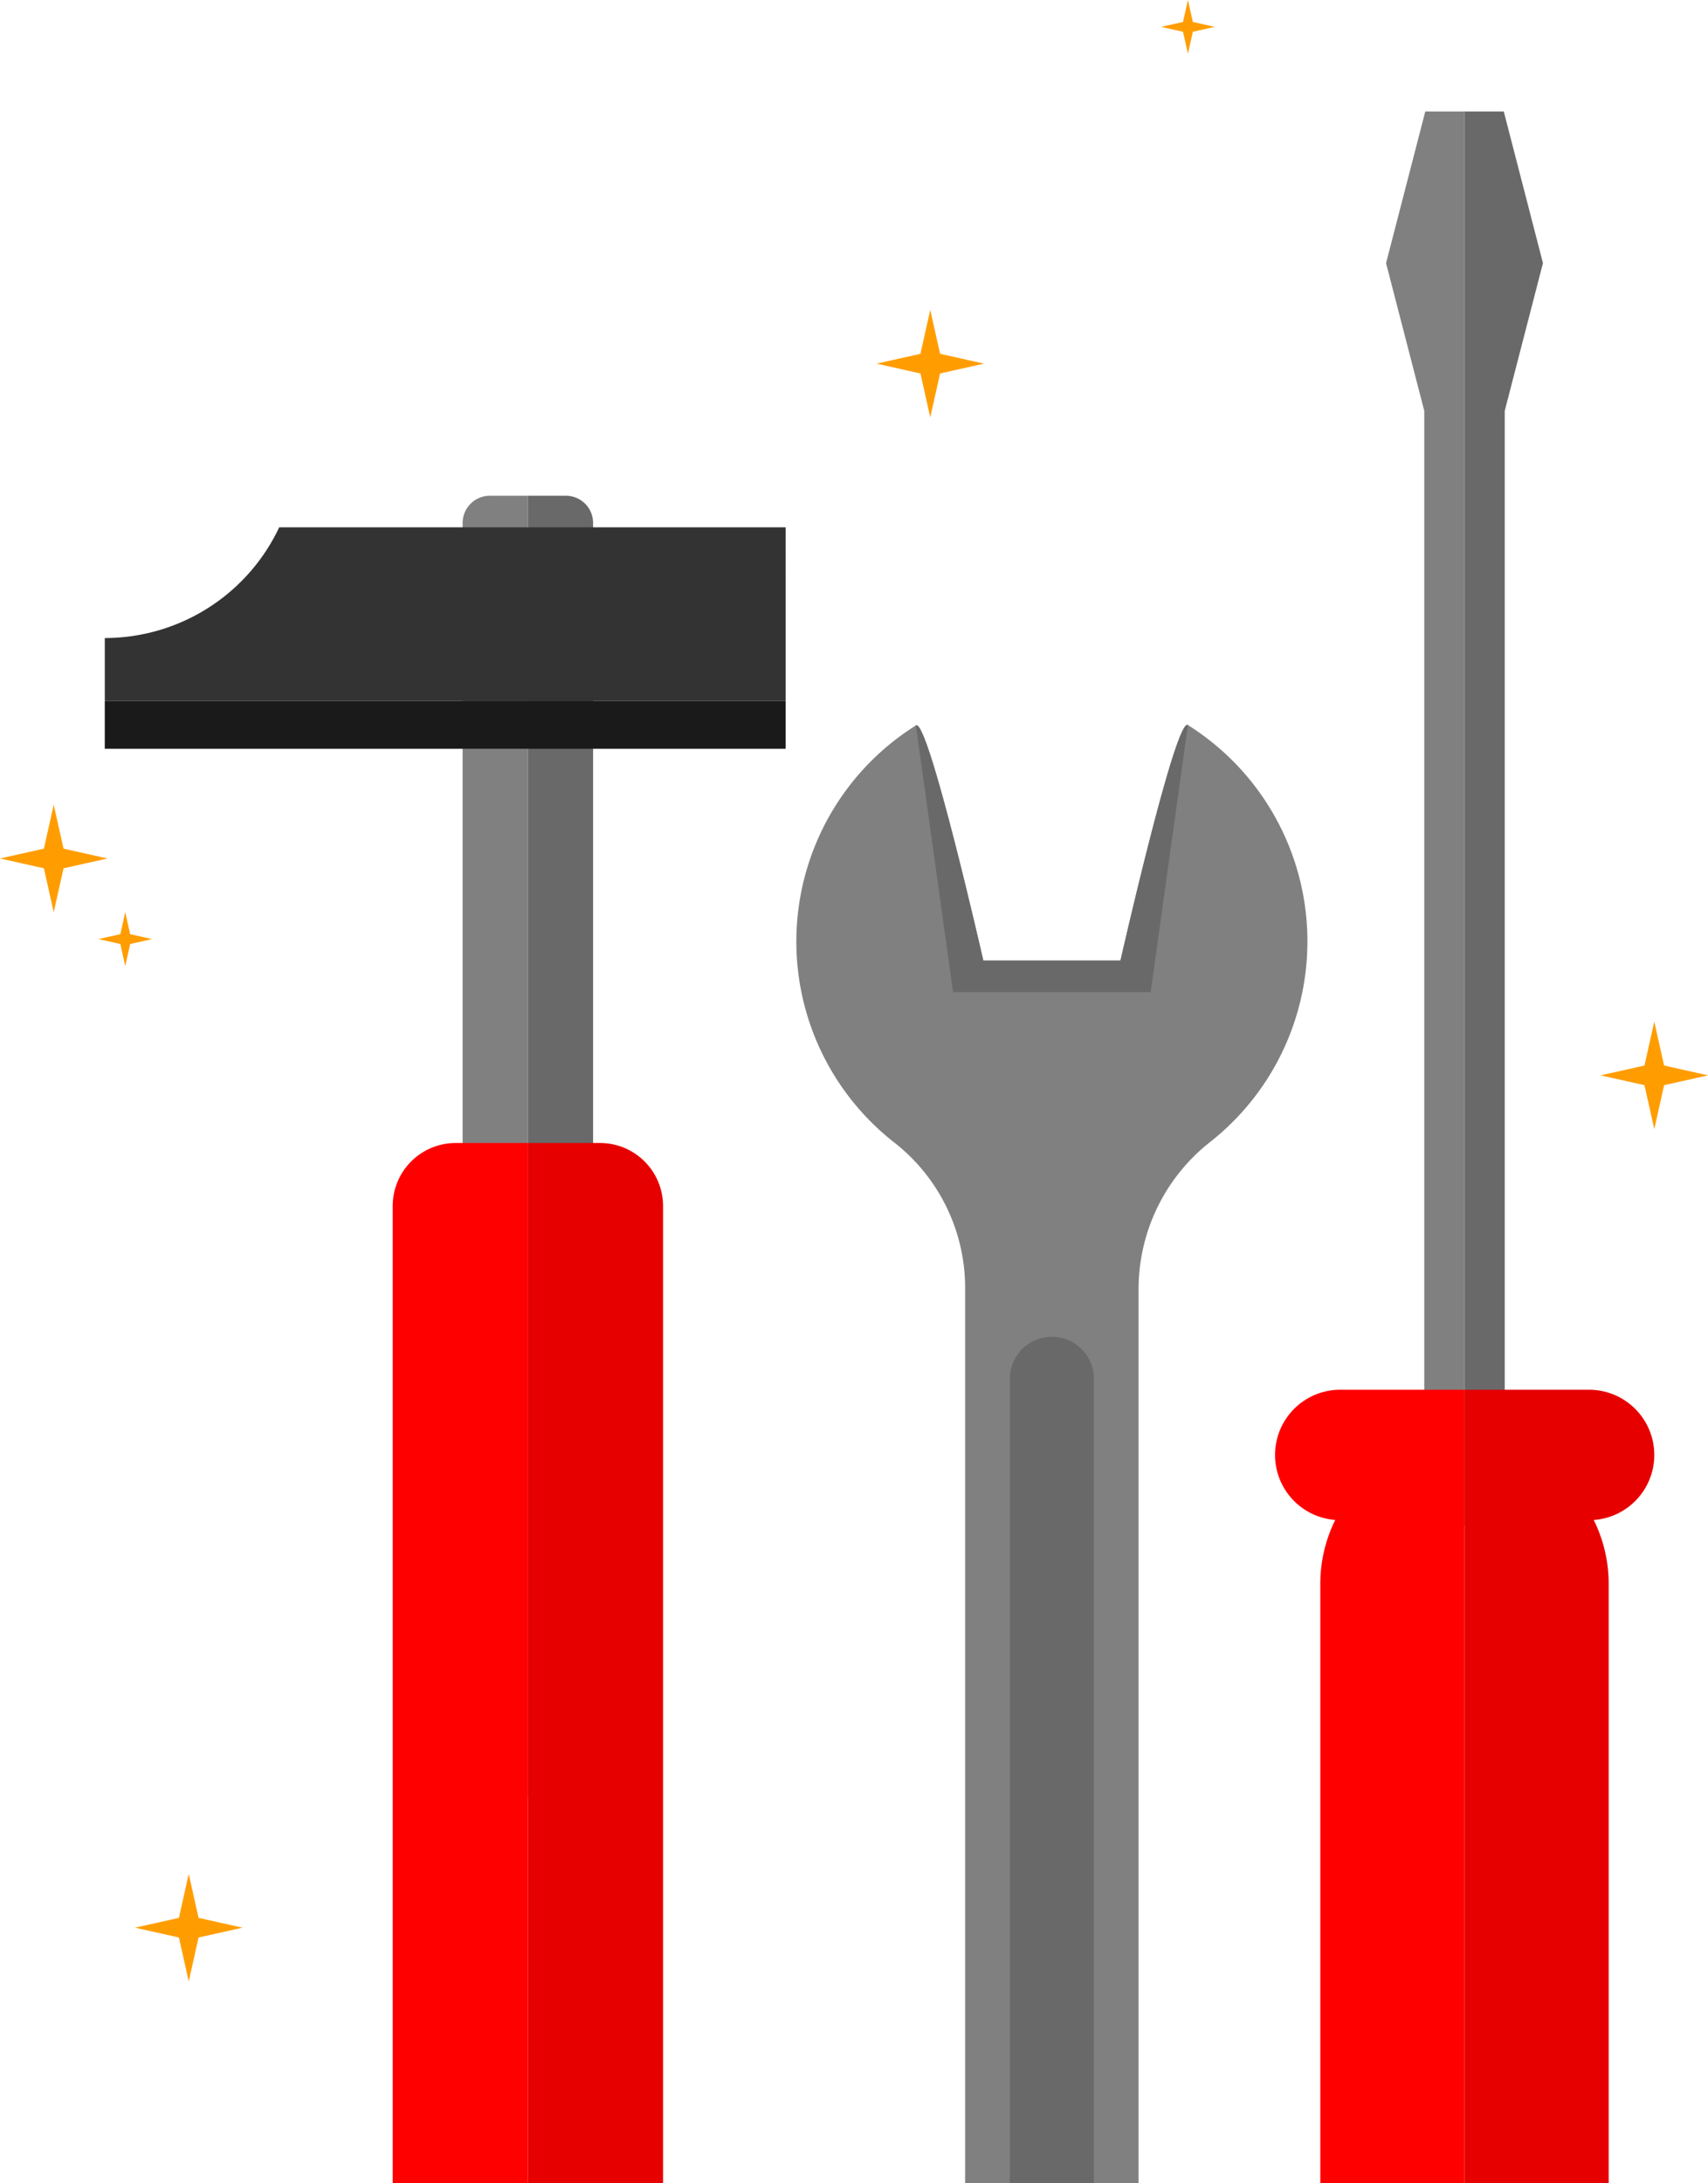 <svg xmlns="http://www.w3.org/2000/svg" width="144.356" height="184.429" viewBox="0 0 144.356 184.429">
  <g id="Group_19" data-name="Group 19" transform="translate(-271.624 -198.451)">
    <g id="Group_8" data-name="Group 8">
      <g id="Group_6" data-name="Group 6">
        <g id="Group_4" data-name="Group 4">
          <path id="Path_38" data-name="Path 38" d="M313.025,240.333a2.3,2.3,0,0,0-2.3,2.3v105.3a2.3,2.3,0,0,0,2.3,2.3h3.213V240.333Z" fill="gray"/>
          <path id="Path_39" data-name="Path 39" d="M319.45,240.333h-3.212V350.245h3.212a2.3,2.3,0,0,0,2.3-2.3v-105.3A2.3,2.3,0,0,0,319.45,240.333Z" fill="#696969"/>
        </g>
        <g id="Group_5" data-name="Group 5">
          <path id="Path_40" data-name="Path 40" d="M338.023,243h-42.8a16.308,16.308,0,0,1-14.742,9.355v5.312h57.543Z" fill="#333"/>
          <rect id="Rectangle_3" data-name="Rectangle 3" width="57.543" height="4.043" transform="translate(280.48 257.667)" fill="#1a1a1a"/>
        </g>
      </g>
      <g id="Group_7" data-name="Group 7">
        <path id="Path_41" data-name="Path 41" d="M327.663,300.342a5.325,5.325,0,0,0-5.325-5.325h-6.1V382.88h11.425Z" fill="#e60000"/>
        <path id="Path_42" data-name="Path 42" d="M310.138,295.017a5.325,5.325,0,0,0-5.325,5.325V382.88h11.425V295.017Z" fill="red"/>
      </g>
    </g>
    <g id="Group_9" data-name="Group 9">
      <path id="Path_43" data-name="Path 43" d="M382.123,277.983a21.561,21.561,0,0,1-8.279,16.994,15.807,15.807,0,0,0-5.99,12.458V382.88h-14.66V307.444a15.589,15.589,0,0,0-5.874-12.379,21.552,21.552,0,0,1,1.713-35.326c1.029-.657,5.7,19.868,5.7,19.868h11.59s4.667-20.56,5.7-19.9A21.578,21.578,0,0,1,382.123,277.983Z" fill="gray"/>
      <path id="Path_44" data-name="Path 44" d="M364.08,382.88h-7.108V314.942a3.554,3.554,0,0,1,3.554-3.554h0a3.554,3.554,0,0,1,3.554,3.554Z" fill="#696969"/>
      <path id="Path_45" data-name="Path 45" d="M372.024,259.7l-3.15,22.566h-16.7l-3.141-22.53c1.029-.657,5.7,19.868,5.7,19.868h11.59S370.986,259.047,372.024,259.7Z" fill="#696969"/>
    </g>
    <g id="Group_12" data-name="Group 12">
      <g id="Group_10" data-name="Group 10">
        <path id="Path_46" data-name="Path 46" d="M392.086,207.869l-3.316,12.813L392,233.165v94.153h3.4V207.869Z" fill="gray"/>
        <path id="Path_47" data-name="Path 47" d="M398.719,207.869H395.4V327.318h3.4V233.165l3.231-12.484Z" fill="#696969"/>
      </g>
      <g id="Group_11" data-name="Group 11">
        <path id="Path_48" data-name="Path 48" d="M384.877,315.863a5.508,5.508,0,0,0-.4,11,12.111,12.111,0,0,0-1.263,5.377V382.88H395.4V315.863Z" fill="red"/>
        <path id="Path_49" data-name="Path 49" d="M411.44,321.374a5.511,5.511,0,0,0-5.511-5.511H395.4V382.88h12.185V332.243a12.111,12.111,0,0,0-1.263-5.377A5.508,5.508,0,0,0,411.44,321.374Z" fill="#e60000"/>
      </g>
    </g>
    <path id="Path_50" data-name="Path 50" d="M350.247,224.633l.83,3.71,3.71.83-3.71.83-.83,3.71-.83-3.71-3.71-.83,3.71-.83Z" fill="#ff9d00"/>
    <path id="Path_51" data-name="Path 51" d="M411.44,284.762l.83,3.71,3.71.83-3.71.83-.83,3.71-.83-3.71-3.71-.83,3.71-.83Z" fill="#ff9d00"/>
    <path id="Path_52" data-name="Path 52" d="M276.164,266.439l.83,3.71,3.71.83-3.71.83-.83,3.71-.83-3.71-3.71-.83,3.71-.83Z" fill="#ff9d00"/>
    <path id="Path_53" data-name="Path 53" d="M287.576,356.77l.83,3.71,3.71.83-3.71.83-.83,3.71-.83-3.71-3.71-.83,3.71-.83Z" fill="#ff9d00"/>
    <path id="Path_54" data-name="Path 54" d="M282.21,275.519l.415,1.855,1.855.415-1.855.415-.415,1.855-.415-1.855-1.855-.415,1.855-.415Z" fill="#ff9d00"/>
    <path id="Path_55" data-name="Path 55" d="M372.024,198.451l.415,1.855,1.855.415-1.855.415-.415,1.855-.415-1.855-1.855-.415,1.855-.415Z" fill="#ff9d00"/>
  </g>
</svg>
